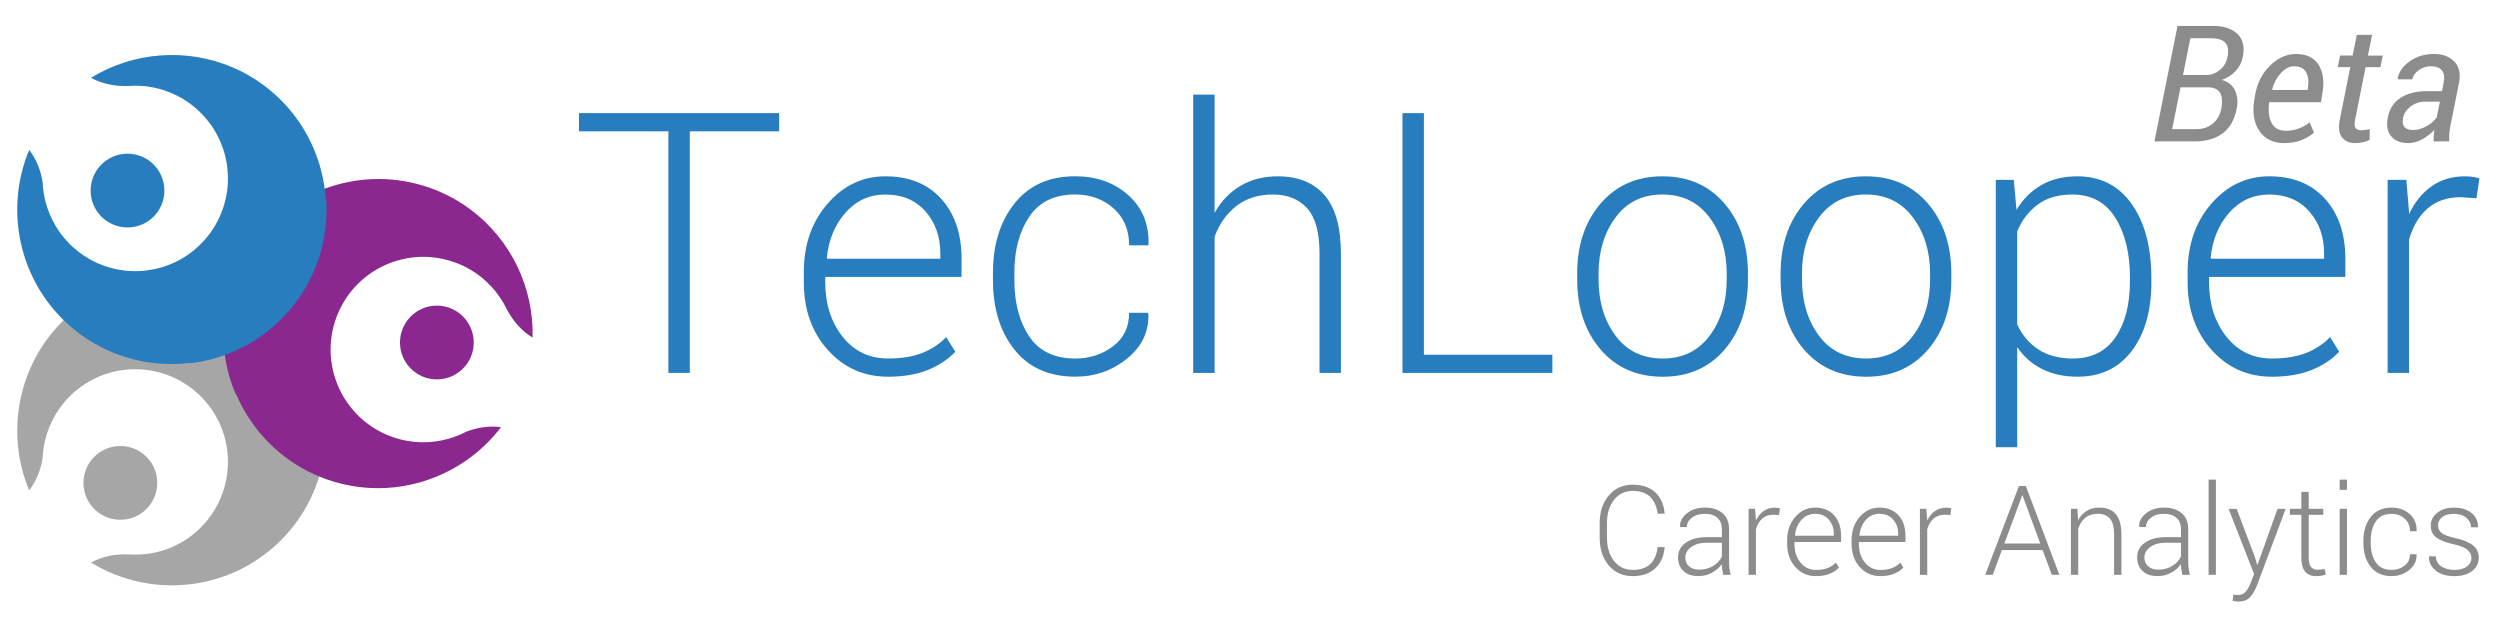 <?xml version="1.0" encoding="utf-8"?>
<!-- Generator: Adobe Illustrator 16.0.0, SVG Export Plug-In . SVG Version: 6.00 Build 0)  -->
<!DOCTYPE svg PUBLIC "-//W3C//DTD SVG 1.1//EN" "http://www.w3.org/Graphics/SVG/1.1/DTD/svg11.dtd">
<svg version="1.1" id="Layer_1" xmlns="http://www.w3.org/2000/svg" xmlns:xlink="http://www.w3.org/1999/xlink" x="0px" y="0px"
	 width="200px" height="50px" viewBox="0 0 200 50" enable-background="new 0 0 200 50" xml:space="preserve">
<circle fill="#A5A6A5" cx="9.629" cy="38.631" r="2.952"/>
<circle fill="#8A2890" cx="34.949" cy="27.4" r="2.951"/>
<path fill="#A5A6A5" d="M26.106,35.104c-0.018,0.123-0.044,0.242-0.058,0.365c-0.041,0.53-0.121,1.059-0.231,1.581
	c-0.544,2.572-1.908,4.991-4.062,6.834c-0.397,0.339-0.81,0.648-1.235,0.929c-0.033,0.021-0.065,0.043-0.098,0.062
	c-0.171,0.109-0.343,0.216-0.519,0.314c-0.049,0.03-0.099,0.062-0.149,0.088c-0.186,0.104-0.377,0.205-0.567,0.3
	c-0.159,0.073-0.318,0.147-0.48,0.221c-0.033,0.013-0.066,0.028-0.099,0.041c-3.681,1.57-7.924,1.259-11.331-0.836
	c0.893-0.481,1.914-0.694,2.977-0.653c0.318,0.023,0.638,0.028,0.956,0.012c1.575-0.081,3.136-0.662,4.428-1.766
	c0.496-0.429,0.922-0.902,1.276-1.414c1.877-2.701,1.78-6.428-0.458-9.047c-2.237-2.615-5.904-3.293-8.865-1.861
	C7.033,30.546,6.497,30.891,6,31.314c-1.234,1.059-2.035,2.43-2.389,3.896c-0.105,0.438-0.17,0.879-0.195,1.325l-0.001,0.082
	c-0.147,0.971-0.507,1.863-1.079,2.611c-2.021-4.82-0.815-10.598,3.376-14.18c0.041-0.036,0.084-0.069,0.125-0.103
	c0.173-0.144,0.35-0.285,0.529-0.417c0.063-0.047,0.125-0.093,0.188-0.137c1.867-1.327,4-2.071,6.163-2.245
	c0.746-0.062,1.494-0.054,2.237,0.021l0.136,0.021c0.085,0,0.167-0.005,0.25-0.007c2.935,0.379,5.745,1.804,7.82,4.231
	C25.305,28.924,26.269,32.048,26.106,35.104z"/>
<path fill="#8A2890" d="M24.621,15.653c0.116-0.045,0.233-0.083,0.346-0.133c0.481-0.229,0.976-0.424,1.483-0.588
	c2.501-0.815,5.279-0.845,7.95,0.099c0.494,0.174,0.966,0.378,1.422,0.606c0.035,0.018,0.071,0.035,0.106,0.053
	c0.179,0.093,0.357,0.19,0.53,0.291c0.051,0.03,0.1,0.057,0.151,0.087c0.184,0.108,0.363,0.225,0.541,0.342
	c0.146,0.099,0.29,0.202,0.431,0.305c0.029,0.021,0.058,0.042,0.086,0.064c3.203,2.401,5.049,6.234,4.941,10.23
	c-0.864-0.532-1.56-1.311-2.053-2.251c-0.138-0.287-0.295-0.566-0.47-0.833c-0.858-1.322-2.142-2.386-3.744-2.951
	c-0.615-0.216-1.241-0.348-1.862-0.401c-3.278-0.273-6.456,1.673-7.604,4.921s0.1,6.761,2.82,8.605
	c0.515,0.352,1.083,0.644,1.699,0.858c1.531,0.541,3.121,0.549,4.568,0.121c0.431-0.129,0.848-0.293,1.247-0.495l0.072-0.041
	c0.915-0.354,1.87-0.492,2.804-0.371c-3.171,4.166-8.775,6.012-13.974,4.169c-0.052-0.018-0.101-0.036-0.15-0.059
	c-0.212-0.077-0.423-0.159-0.626-0.249c-0.071-0.03-0.14-0.062-0.211-0.094c-2.083-0.953-3.795-2.434-5.026-4.217
	c-0.425-0.615-0.793-1.269-1.099-1.949l-0.051-0.129c-0.041-0.068-0.088-0.141-0.131-0.209c-1.14-2.729-1.311-5.879-0.246-8.89
	C19.672,19.436,21.893,17.043,24.621,15.653z"/>
<circle fill="#277DBE" cx="10.201" cy="15.246" r="2.951"/>
<path fill="#277DBE" d="M26.106,16.124c-0.018-0.123-0.044-0.244-0.058-0.366c-0.041-0.53-0.121-1.058-0.231-1.579
	c-0.544-2.574-1.908-4.995-4.062-6.837c-0.397-0.338-0.81-0.646-1.235-0.927c-0.033-0.021-0.065-0.043-0.098-0.065
	c-0.171-0.11-0.343-0.212-0.519-0.313c-0.049-0.029-0.099-0.06-0.149-0.088c-0.186-0.104-0.377-0.203-0.567-0.297
	c-0.159-0.078-0.318-0.149-0.48-0.22c-0.033-0.015-0.066-0.029-0.099-0.043c-3.681-1.571-7.924-1.255-11.331,0.836
	C8.17,6.707,9.191,6.92,10.254,6.878c0.318-0.023,0.638-0.027,0.956-0.01c1.575,0.082,3.136,0.664,4.428,1.768
	c0.496,0.425,0.922,0.9,1.276,1.411c1.877,2.703,1.78,6.429-0.458,9.047c-2.237,2.619-5.904,3.294-8.865,1.861
	C7.033,20.681,6.497,20.335,6,19.912c-1.234-1.056-2.035-2.429-2.389-3.896c-0.105-0.437-0.17-0.881-0.195-1.326l-0.001-0.084
	c-0.147-0.969-0.507-1.865-1.079-2.614C0.315,16.819,1.521,22.598,5.712,26.18c0.041,0.033,0.084,0.066,0.125,0.101
	c0.173,0.146,0.35,0.284,0.529,0.42c0.063,0.046,0.125,0.093,0.188,0.136c1.867,1.329,4,2.073,6.163,2.245
	c0.746,0.062,1.494,0.051,2.237-0.021l0.136-0.021c0.085,0,0.167,0.005,0.25,0.008c2.935-0.38,5.745-1.805,7.82-4.233
	C25.305,22.302,26.269,19.182,26.106,16.124z"/>
<g enable-background="new    ">
	<path fill="#277DBE" d="M62.335,10.509h-7.152v19.328H53.47V10.509h-7.152V9.052h16.017V10.509z"/>
	<path fill="#277DBE" d="M71.043,30.137c-1.932,0-3.538-0.714-4.818-2.142c-1.28-1.427-1.92-3.235-1.92-5.424v-0.785
		c0-2.208,0.635-4.04,1.906-5.496s2.81-2.185,4.618-2.185c1.894,0,3.383,0.6,4.468,1.799c1.085,1.199,1.627,2.798,1.627,4.797v1.456
		H66.018v0.413c0,1.737,0.461,3.19,1.385,4.358c0.923,1.168,2.136,1.752,3.64,1.752c1.065,0,1.975-0.146,2.727-0.44
		c0.751-0.296,1.394-0.72,1.927-1.271l0.728,1.171c-0.581,0.611-1.316,1.098-2.206,1.459C73.329,29.956,72.271,30.137,71.043,30.137
		z M70.829,15.562c-1.266,0-2.327,0.482-3.183,1.445s-1.356,2.171-1.499,3.623l0.029,0.071h9.05v-0.428
		c0-1.338-0.395-2.458-1.185-3.359S72.18,15.562,70.829,15.562z"/>
	<path fill="#277DBE" d="M86.032,28.682c1.132,0,2.131-0.322,2.998-0.968c0.866-0.646,1.299-1.541,1.299-2.688h1.513l0.028,0.086
		c0.047,1.427-0.523,2.621-1.713,3.583c-1.19,0.961-2.565,1.439-4.125,1.439c-2.104,0-3.729-0.721-4.875-2.162
		c-1.147-1.44-1.72-3.295-1.72-5.561v-0.6c0-2.246,0.576-4.092,1.727-5.539c1.151-1.446,2.77-2.17,4.854-2.17
		c1.694,0,3.105,0.5,4.233,1.499c1.127,0.999,1.672,2.312,1.634,3.94l-0.028,0.085H90.33c0-1.236-0.417-2.225-1.25-2.962
		c-0.833-0.737-1.854-1.106-3.062-1.106c-1.656,0-2.881,0.592-3.676,1.775c-0.795,1.183-1.192,2.674-1.192,4.471v0.599
		c0,1.825,0.395,3.329,1.185,4.506C83.124,28.092,84.356,28.682,86.032,28.682z"/>
	<path fill="#277DBE" d="M97.166,17.032c0.514-0.923,1.199-1.642,2.056-2.155c0.857-0.515,1.856-0.771,2.999-0.771
		c1.627,0,2.875,0.505,3.746,1.514c0.871,1.009,1.307,2.574,1.307,4.696v9.521h-1.713v-9.569c0-1.678-0.33-2.882-0.992-3.611
		c-0.66-0.729-1.571-1.095-2.732-1.095c-1.17,0-2.148,0.308-2.933,0.923c-0.785,0.615-1.363,1.433-1.735,2.453v10.899h-1.713V7.567
		h1.713L97.166,17.032L97.166,17.032z"/>
	<path fill="#277DBE" d="M113.911,28.381h10.278v1.456h-11.991V9.052h1.713V28.381z"/>
	<path fill="#277DBE" d="M126.174,21.886c0-2.274,0.623-4.14,1.869-5.596c1.247-1.456,2.898-2.185,4.954-2.185
		c2.065,0,3.721,0.729,4.968,2.185c1.246,1.456,1.87,3.321,1.87,5.596v0.471c0,2.284-0.621,4.152-1.862,5.604
		c-1.242,1.451-2.892,2.178-4.947,2.178c-2.072,0-3.733-0.727-4.98-2.178c-1.246-1.451-1.869-3.319-1.869-5.604L126.174,21.886
		L126.174,21.886z M127.887,22.35c0,1.787,0.451,3.289,1.355,4.505c0.904,1.218,2.166,1.826,3.783,1.826
		c1.59,0,2.838-0.608,3.748-1.826c0.908-1.217,1.363-2.718,1.363-4.505v-0.471c0-1.759-0.457-3.251-1.371-4.478
		s-2.17-1.84-3.771-1.84s-2.853,0.613-3.755,1.84c-0.904,1.227-1.354,2.719-1.354,4.478V22.35L127.887,22.35z"/>
	<path fill="#277DBE" d="M142.447,21.886c0-2.274,0.623-4.14,1.869-5.596c1.248-1.456,2.897-2.185,4.955-2.185
		c2.062,0,3.721,0.729,4.967,2.185s1.869,3.321,1.869,5.596v0.471c0,2.284-0.619,4.152-1.861,5.604s-2.891,2.178-4.946,2.178
		c-2.075,0-3.735-0.727-4.981-2.178c-1.248-1.451-1.869-3.319-1.869-5.604L142.447,21.886L142.447,21.886z M144.16,22.35
		c0,1.787,0.451,3.289,1.355,4.505c0.903,1.218,2.166,1.826,3.782,1.826c1.591,0,2.838-0.608,3.747-1.826
		c0.908-1.217,1.363-2.718,1.363-4.505v-0.471c0-1.759-0.457-3.251-1.37-4.478c-0.914-1.227-2.17-1.84-3.771-1.84
		c-1.6,0-2.851,0.613-3.754,1.84c-0.904,1.227-1.355,2.719-1.355,4.478L144.16,22.35L144.16,22.35z"/>
	<path fill="#277DBE" d="M172.111,22.542c0,2.312-0.523,4.157-1.57,5.532s-2.489,2.062-4.325,2.062
		c-1.085,0-2.034-0.204-2.849-0.614c-0.812-0.406-1.479-0.994-1.991-1.756v8.01h-1.713V14.392h1.44l0.215,2.397
		c0.515-0.856,1.179-1.518,1.992-1.984c0.812-0.466,1.771-0.699,2.875-0.699c1.855,0,3.309,0.74,4.354,2.22
		c1.047,1.48,1.568,3.452,1.568,5.917v0.299H172.111z M170.398,22.221c0-1.962-0.393-3.562-1.172-4.801
		c-0.779-1.239-1.922-1.858-3.427-1.858c-1.151,0-2.087,0.274-2.806,0.822c-0.721,0.548-1.26,1.26-1.62,2.136v7.432
		c0.392,0.848,0.954,1.515,1.69,2.001c0.736,0.484,1.658,0.729,2.764,0.729c1.494,0,2.629-0.562,3.402-1.687
		c0.775-1.125,1.164-2.615,1.164-4.473v-0.301H170.398z"/>
	<path fill="#277DBE" d="M181.746,30.137c-1.932,0-3.537-0.714-4.816-2.142c-1.281-1.427-1.921-3.235-1.921-5.424v-0.785
		c0-2.208,0.636-4.04,1.905-5.496s2.811-2.185,4.618-2.185c1.894,0,3.384,0.6,4.469,1.799c1.084,1.199,1.627,2.798,1.627,4.797
		v1.456h-10.905v0.413c0,1.737,0.461,3.19,1.385,4.358c0.922,1.168,2.138,1.752,3.641,1.752c1.064,0,1.977-0.146,2.729-0.44
		c0.752-0.296,1.395-0.72,1.928-1.271l0.728,1.171c-0.58,0.611-1.315,1.098-2.205,1.459
		C184.035,29.955,182.975,30.137,181.746,30.137z M181.532,15.562c-1.267,0-2.327,0.482-3.185,1.445
		c-0.856,0.963-1.354,2.171-1.498,3.623l0.027,0.071h9.05v-0.428c0-1.338-0.395-2.458-1.185-3.359S182.884,15.562,181.532,15.562z"
		/>
	<path fill="#277DBE" d="M198.12,15.861l-1.271-0.086c-1.076,0-1.959,0.303-2.647,0.907c-0.69,0.604-1.183,1.435-1.478,2.491v10.663
		h-1.714V14.392h1.497l0.217,2.569v0.171c0.445-0.951,1.047-1.693,1.799-2.227c0.75-0.533,1.646-0.8,2.684-0.8
		c0.219,0,0.432,0.017,0.635,0.05c0.205,0.034,0.374,0.069,0.508,0.107L198.12,15.861z"/>
</g>
<g enable-background="new    ">
	<path fill="#8C8C8C" d="M133.16,43.766l0.01,0.029c-0.062,0.713-0.316,1.273-0.762,1.684c-0.445,0.407-1.043,0.611-1.792,0.611
		c-0.791,0-1.429-0.285-1.914-0.855c-0.485-0.571-0.728-1.312-0.728-2.221v-1.156c0-0.904,0.24-1.646,0.728-2.219
		c0.485-0.576,1.123-0.863,1.914-0.863c0.755,0,1.354,0.201,1.797,0.603s0.694,0.964,0.757,1.688l-0.01,0.029h-0.547
		c-0.078-0.59-0.281-1.041-0.607-1.354c-0.328-0.312-0.791-0.469-1.39-0.469c-0.622,0-1.12,0.24-1.497,0.722
		c-0.375,0.481-0.562,1.099-0.562,1.851v1.165c0,0.761,0.188,1.382,0.562,1.861c0.377,0.479,0.875,0.72,1.497,0.72
		c0.599,0,1.063-0.152,1.392-0.458c0.328-0.305,0.531-0.761,0.605-1.368H133.16z"/>
	<path fill="#8C8C8C" d="M137.857,45.986c-0.039-0.178-0.066-0.334-0.084-0.463c-0.018-0.131-0.023-0.264-0.023-0.396
		c-0.195,0.275-0.455,0.506-0.781,0.688c-0.326,0.184-0.691,0.273-1.099,0.273c-0.515,0-0.914-0.137-1.198-0.41
		c-0.285-0.272-0.428-0.64-0.428-1.099c0-0.488,0.211-0.879,0.633-1.172c0.421-0.293,0.99-0.439,1.706-0.439h1.167v-0.653
		c0-0.379-0.121-0.674-0.363-0.89c-0.242-0.215-0.582-0.321-1.019-0.321c-0.407,0-0.745,0.104-1.013,0.309
		c-0.271,0.205-0.403,0.456-0.403,0.752l-0.537-0.005l-0.011-0.029c-0.021-0.396,0.16-0.746,0.541-1.057
		c0.379-0.312,0.861-0.468,1.447-0.468c0.582,0,1.051,0.147,1.404,0.443c0.354,0.297,0.532,0.721,0.532,1.274v2.598
		c0,0.187,0.011,0.366,0.03,0.542c0.021,0.176,0.058,0.35,0.104,0.521h-0.608v0.002H137.857z M135.938,45.572
		c0.42,0,0.791-0.1,1.113-0.297c0.322-0.195,0.557-0.447,0.698-0.754v-1.104h-1.177c-0.53,0-0.954,0.112-1.272,0.34
		c-0.315,0.228-0.476,0.509-0.476,0.843c0,0.285,0.099,0.521,0.296,0.7C135.316,45.48,135.59,45.572,135.938,45.572z"/>
	<path fill="#8C8C8C" d="M142.32,41.207l-0.437-0.029c-0.366,0-0.67,0.104-0.903,0.312c-0.236,0.206-0.404,0.489-0.506,0.853v3.647
		h-0.586v-5.283h0.512l0.074,0.879v0.06c0.15-0.324,0.355-0.578,0.613-0.763c0.26-0.183,0.562-0.272,0.918-0.272
		c0.074,0,0.146,0.007,0.219,0.019c0.068,0.011,0.129,0.022,0.174,0.036L142.32,41.207z"/>
	<path fill="#8C8C8C" d="M145.273,46.09c-0.66,0-1.209-0.244-1.646-0.732c-0.438-0.486-0.656-1.104-0.656-1.854v-0.27
		c0-0.756,0.217-1.383,0.65-1.881c0.436-0.498,0.961-0.746,1.58-0.746c0.648,0,1.156,0.205,1.527,0.615
		c0.371,0.409,0.558,0.957,0.558,1.642v0.497h-3.729v0.143c0,0.596,0.156,1.091,0.473,1.49c0.318,0.398,0.73,0.6,1.246,0.6
		c0.363,0,0.676-0.051,0.934-0.15c0.258-0.101,0.479-0.246,0.659-0.436l0.249,0.4c-0.199,0.209-0.45,0.375-0.756,0.499
		C146.057,46.027,145.693,46.09,145.273,46.09z M145.201,41.104c-0.434,0-0.797,0.166-1.09,0.494
		c-0.293,0.33-0.463,0.742-0.512,1.239l0.01,0.024h3.096v-0.146c0-0.457-0.135-0.841-0.405-1.148
		C146.029,41.26,145.664,41.104,145.201,41.104z"/>
	<path fill="#8C8C8C" d="M150.426,46.09c-0.66,0-1.21-0.244-1.648-0.732c-0.438-0.486-0.654-1.104-0.654-1.854v-0.27
		c0-0.756,0.217-1.383,0.65-1.881c0.435-0.498,0.961-0.746,1.58-0.746c0.646,0,1.156,0.205,1.527,0.615
		c0.371,0.409,0.557,0.957,0.557,1.642v0.497h-3.729v0.143c0,0.596,0.158,1.091,0.475,1.49c0.315,0.398,0.73,0.6,1.244,0.6
		c0.365,0,0.678-0.051,0.934-0.15c0.258-0.101,0.479-0.246,0.66-0.436l0.248,0.4c-0.197,0.209-0.449,0.375-0.754,0.499
		C151.208,46.027,150.846,46.09,150.426,46.09z M150.354,41.104c-0.434,0-0.797,0.166-1.09,0.494
		c-0.293,0.33-0.464,0.742-0.513,1.239l0.01,0.024h3.097v-0.146c0-0.457-0.137-0.841-0.404-1.148
		C151.182,41.259,150.814,41.104,150.354,41.104z"/>
	<path fill="#8C8C8C" d="M156.025,41.207l-0.436-0.029c-0.365,0-0.67,0.104-0.904,0.312c-0.235,0.206-0.404,0.489-0.506,0.853v3.647
		h-0.587v-5.283h0.515l0.072,0.879v0.06c0.152-0.324,0.357-0.578,0.614-0.763c0.257-0.183,0.562-0.272,0.918-0.272
		c0.075,0,0.146,0.007,0.22,0.019c0.067,0.011,0.127,0.022,0.172,0.036L156.025,41.207z"/>
	<path fill="#8C8C8C" d="M163.409,44.005h-3.257l-0.732,1.981h-0.605l2.701-7.108h0.551l2.683,7.108h-0.604L163.409,44.005z
		 M160.348,43.482h2.871l-1.416-3.85h-0.029L160.348,43.482z"/>
	<path fill="#8C8C8C" d="M166.191,40.704l0.055,0.923c0.17-0.325,0.398-0.577,0.686-0.755c0.289-0.177,0.629-0.267,1.023-0.267
		c0.572,0,1.01,0.176,1.309,0.524s0.449,0.896,0.449,1.64v3.217h-0.586v-3.219c0-0.606-0.113-1.035-0.34-1.287
		c-0.227-0.25-0.547-0.377-0.964-0.377c-0.41,0-0.745,0.107-1.003,0.326c-0.26,0.217-0.445,0.504-0.562,0.861v3.693h-0.586v-5.282
		L166.191,40.704L166.191,40.704z"/>
	<path fill="#8C8C8C" d="M174.586,45.986c-0.039-0.178-0.066-0.334-0.083-0.463c-0.017-0.131-0.024-0.264-0.024-0.396
		c-0.193,0.275-0.455,0.506-0.779,0.688c-0.326,0.184-0.691,0.273-1.1,0.273c-0.516,0-0.914-0.137-1.199-0.41
		c-0.283-0.272-0.428-0.64-0.428-1.099c0-0.488,0.211-0.879,0.633-1.172s0.99-0.439,1.707-0.439h1.166v-0.653
		c0-0.379-0.121-0.674-0.361-0.89c-0.243-0.215-0.582-0.321-1.02-0.321c-0.408,0-0.746,0.104-1.014,0.309
		c-0.27,0.205-0.402,0.456-0.402,0.752l-0.537-0.005l-0.011-0.029c-0.021-0.396,0.16-0.746,0.54-1.057
		c0.379-0.312,0.861-0.468,1.447-0.468c0.582,0,1.051,0.147,1.406,0.443c0.354,0.297,0.531,0.721,0.531,1.274v2.598
		c0,0.187,0.012,0.366,0.031,0.542s0.057,0.35,0.104,0.521h-0.608L174.586,45.986L174.586,45.986z M172.667,45.572
		c0.42,0,0.791-0.1,1.112-0.297c0.322-0.195,0.557-0.447,0.699-0.754v-1.104H173.3c-0.528,0-0.952,0.112-1.271,0.34
		c-0.316,0.228-0.478,0.509-0.478,0.843c0,0.285,0.101,0.521,0.298,0.7C172.046,45.48,172.318,45.572,172.667,45.572z"/>
	<path fill="#8C8C8C" d="M177.271,45.986h-0.582V38.37h0.582V45.986z"/>
	<path fill="#8C8C8C" d="M180.387,44.557l0.188,0.631h0.027l1.599-4.481h0.653l-2.295,6.128c-0.138,0.357-0.312,0.662-0.533,0.913
		c-0.219,0.251-0.535,0.376-0.957,0.376c-0.066,0-0.149-0.007-0.248-0.021c-0.098-0.015-0.17-0.029-0.215-0.045l0.067-0.488
		c0.039,0.007,0.103,0.014,0.188,0.021c0.084,0.007,0.146,0.013,0.188,0.013c0.254,0,0.457-0.091,0.61-0.271
		c0.153-0.182,0.282-0.412,0.391-0.695l0.278-0.713l-2.041-5.215h0.648L180.387,44.557z"/>
	<path fill="#8C8C8C" d="M184.698,39.352v1.354h1.161v0.479h-1.161v3.441c0,0.346,0.062,0.59,0.188,0.734
		c0.125,0.146,0.29,0.218,0.5,0.218c0.095,0,0.188-0.004,0.274-0.013c0.09-0.01,0.191-0.021,0.312-0.043l0.088,0.437
		c-0.1,0.042-0.219,0.075-0.356,0.099c-0.14,0.022-0.28,0.033-0.42,0.033c-0.371,0-0.66-0.115-0.866-0.352
		c-0.207-0.234-0.311-0.605-0.311-1.113v-3.441h-0.914v-0.479h0.914v-1.354H184.698z"/>
	<path fill="#8C8C8C" d="M187.755,39.189h-0.581V38.37h0.581V39.189z M187.755,45.986h-0.581v-5.282h0.581V45.986z"/>
	<path fill="#8C8C8C" d="M191.329,45.592c0.388,0,0.729-0.109,1.024-0.331c0.297-0.22,0.443-0.526,0.443-0.919h0.52l0.01,0.029
		c0.016,0.488-0.18,0.896-0.586,1.227c-0.406,0.329-0.877,0.492-1.411,0.492c-0.72,0-1.274-0.247-1.667-0.738
		c-0.393-0.494-0.59-1.129-0.59-1.901v-0.205c0-0.771,0.197-1.397,0.592-1.896c0.395-0.496,0.947-0.742,1.66-0.742
		c0.58,0,1.062,0.17,1.447,0.514c0.387,0.342,0.57,0.791,0.56,1.348l-0.011,0.029h-0.521c0-0.423-0.143-0.762-0.428-1.014
		c-0.284-0.254-0.633-0.379-1.047-0.379c-0.566,0-0.985,0.201-1.258,0.606c-0.271,0.404-0.407,0.914-0.407,1.529v0.204
		c0,0.625,0.136,1.139,0.405,1.541C190.333,45.391,190.756,45.592,191.329,45.592z"/>
	<path fill="#8C8C8C" d="M197.716,44.643c0-0.246-0.103-0.463-0.306-0.646c-0.203-0.188-0.57-0.336-1.102-0.453
		c-0.633-0.138-1.099-0.316-1.398-0.542c-0.301-0.226-0.451-0.542-0.451-0.952c0-0.402,0.17-0.744,0.51-1.021
		c0.342-0.278,0.791-0.418,1.352-0.418c0.597,0,1.066,0.146,1.416,0.44c0.35,0.296,0.516,0.664,0.498,1.105l-0.01,0.028h-0.543
		c0-0.289-0.123-0.541-0.369-0.757c-0.244-0.215-0.576-0.321-0.992-0.321c-0.428,0-0.745,0.093-0.961,0.273
		c-0.213,0.184-0.317,0.396-0.317,0.645c0,0.242,0.092,0.443,0.274,0.604c0.186,0.159,0.553,0.298,1.103,0.418
		c0.628,0.143,1.101,0.332,1.411,0.575c0.312,0.244,0.469,0.573,0.469,0.991c0,0.44-0.178,0.799-0.533,1.07
		s-0.828,0.408-1.414,0.408c-0.643,0-1.146-0.152-1.512-0.459c-0.365-0.306-0.54-0.671-0.521-1.094l0.011-0.029h0.537
		c0.021,0.379,0.179,0.654,0.466,0.826c0.289,0.172,0.628,0.258,1.02,0.258c0.424,0,0.758-0.093,1.002-0.277
		C197.594,45.129,197.716,44.904,197.716,44.643z"/>
</g>
<g enable-background="new    ">
	<path fill="#8C8C8C" d="M172.354,11.314l1.848-9.242h2.844c0.844,0,1.49,0.212,1.941,0.635c0.453,0.424,0.598,1.046,0.434,1.868
		c-0.09,0.436-0.284,0.811-0.584,1.124c-0.301,0.313-0.669,0.546-1.104,0.698c0.496,0.118,0.848,0.393,1.058,0.821
		c0.209,0.43,0.257,0.926,0.144,1.488c-0.184,0.901-0.564,1.561-1.148,1.979s-1.324,0.628-2.223,0.628L172.354,11.314
		L172.354,11.314z M174.441,6.985l-0.668,3.345h1.979c0.479,0,0.896-0.142,1.254-0.427c0.356-0.284,0.591-0.68,0.694-1.186
		c0.109-0.573,0.08-1.005-0.094-1.296c-0.17-0.291-0.506-0.437-1.006-0.437L174.441,6.985L174.441,6.985z M174.639,6.002h1.871
		c0.381,0,0.736-0.131,1.063-0.391c0.327-0.261,0.536-0.615,0.626-1.063c0.105-0.529,0.043-0.91-0.188-1.143
		c-0.232-0.233-0.619-0.349-1.166-0.349h-1.617L174.639,6.002z"/>
	<path fill="#8C8C8C" d="M182.719,11.447c-0.863,0-1.517-0.32-1.959-0.961c-0.441-0.642-0.582-1.466-0.422-2.473l0.045-0.279
		c0.16-1.016,0.561-1.839,1.203-2.469c0.641-0.631,1.334-0.946,2.078-0.946c0.842,0,1.445,0.282,1.809,0.846
		c0.364,0.563,0.477,1.308,0.33,2.231l-0.127,0.782h-4.139c-0.094,0.698-0.027,1.254,0.193,1.667
		c0.223,0.412,0.603,0.618,1.141,0.618c0.372,0,0.721-0.062,1.047-0.187c0.326-0.124,0.609-0.287,0.852-0.489l0.35,0.814
		c-0.26,0.241-0.589,0.442-0.99,0.604C183.729,11.367,183.256,11.447,182.719,11.447z M183.512,5.303
		c-0.354,0-0.699,0.178-1.031,0.533s-0.568,0.796-0.715,1.32l0.021,0.039h2.822l0.025-0.166c0.081-0.512,0.032-0.928-0.146-1.247
		C184.311,5.463,183.986,5.303,183.512,5.303z"/>
	<path fill="#8C8C8C" d="M189.771,2.789l-0.338,1.657h1.188l-0.186,0.927h-1.188l-0.832,4.17c-0.07,0.344-0.061,0.575,0.032,0.695
		c0.093,0.121,0.243,0.182,0.45,0.182c0.098,0,0.215-0.01,0.353-0.029s0.247-0.039,0.327-0.061l-0.006,0.857
		c-0.123,0.076-0.299,0.139-0.524,0.188c-0.225,0.049-0.448,0.072-0.669,0.072c-0.445,0-0.787-0.156-1.025-0.469
		c-0.237-0.313-0.293-0.792-0.162-1.436l0.832-4.17h-1.004l0.187-0.927h1.003l0.336-1.657L189.771,2.789L189.771,2.789z"/>
	<path fill="#8C8C8C" d="M194.689,11.314c0-0.207,0.004-0.378,0.014-0.511c0.008-0.134,0.023-0.271,0.044-0.409
		c-0.284,0.3-0.608,0.551-0.976,0.752c-0.369,0.201-0.732,0.301-1.102,0.301c-0.627,0-1.089-0.188-1.388-0.562
		c-0.3-0.374-0.384-0.875-0.251-1.501c0.136-0.698,0.479-1.222,1.031-1.571s1.261-0.523,2.123-0.523h1.174l0.135-0.679
		c0.084-0.428,0.038-0.753-0.141-0.975c-0.179-0.223-0.475-0.334-0.89-0.334c-0.354,0-0.677,0.105-0.965,0.314
		c-0.288,0.21-0.459,0.454-0.515,0.733h-1.161l-0.013-0.038c0.084-0.529,0.4-0.993,0.951-1.394c0.551-0.399,1.206-0.6,1.969-0.6
		c0.682,0,1.22,0.202,1.615,0.606c0.396,0.404,0.521,0.97,0.377,1.697l-0.66,3.308c-0.057,0.258-0.092,0.497-0.113,0.718
		c-0.021,0.22-0.021,0.441,0,0.666h-1.262v0.002H194.689z M193.064,10.4c0.344,0,0.69-0.1,1.047-0.299
		c0.354-0.198,0.631-0.434,0.826-0.704l0.254-1.263h-1.213c-0.418,0-0.795,0.129-1.129,0.387c-0.336,0.258-0.533,0.555-0.6,0.889
		c-0.066,0.326-0.035,0.572,0.098,0.739C192.479,10.316,192.718,10.4,193.064,10.4z"/>
</g>
</svg>
